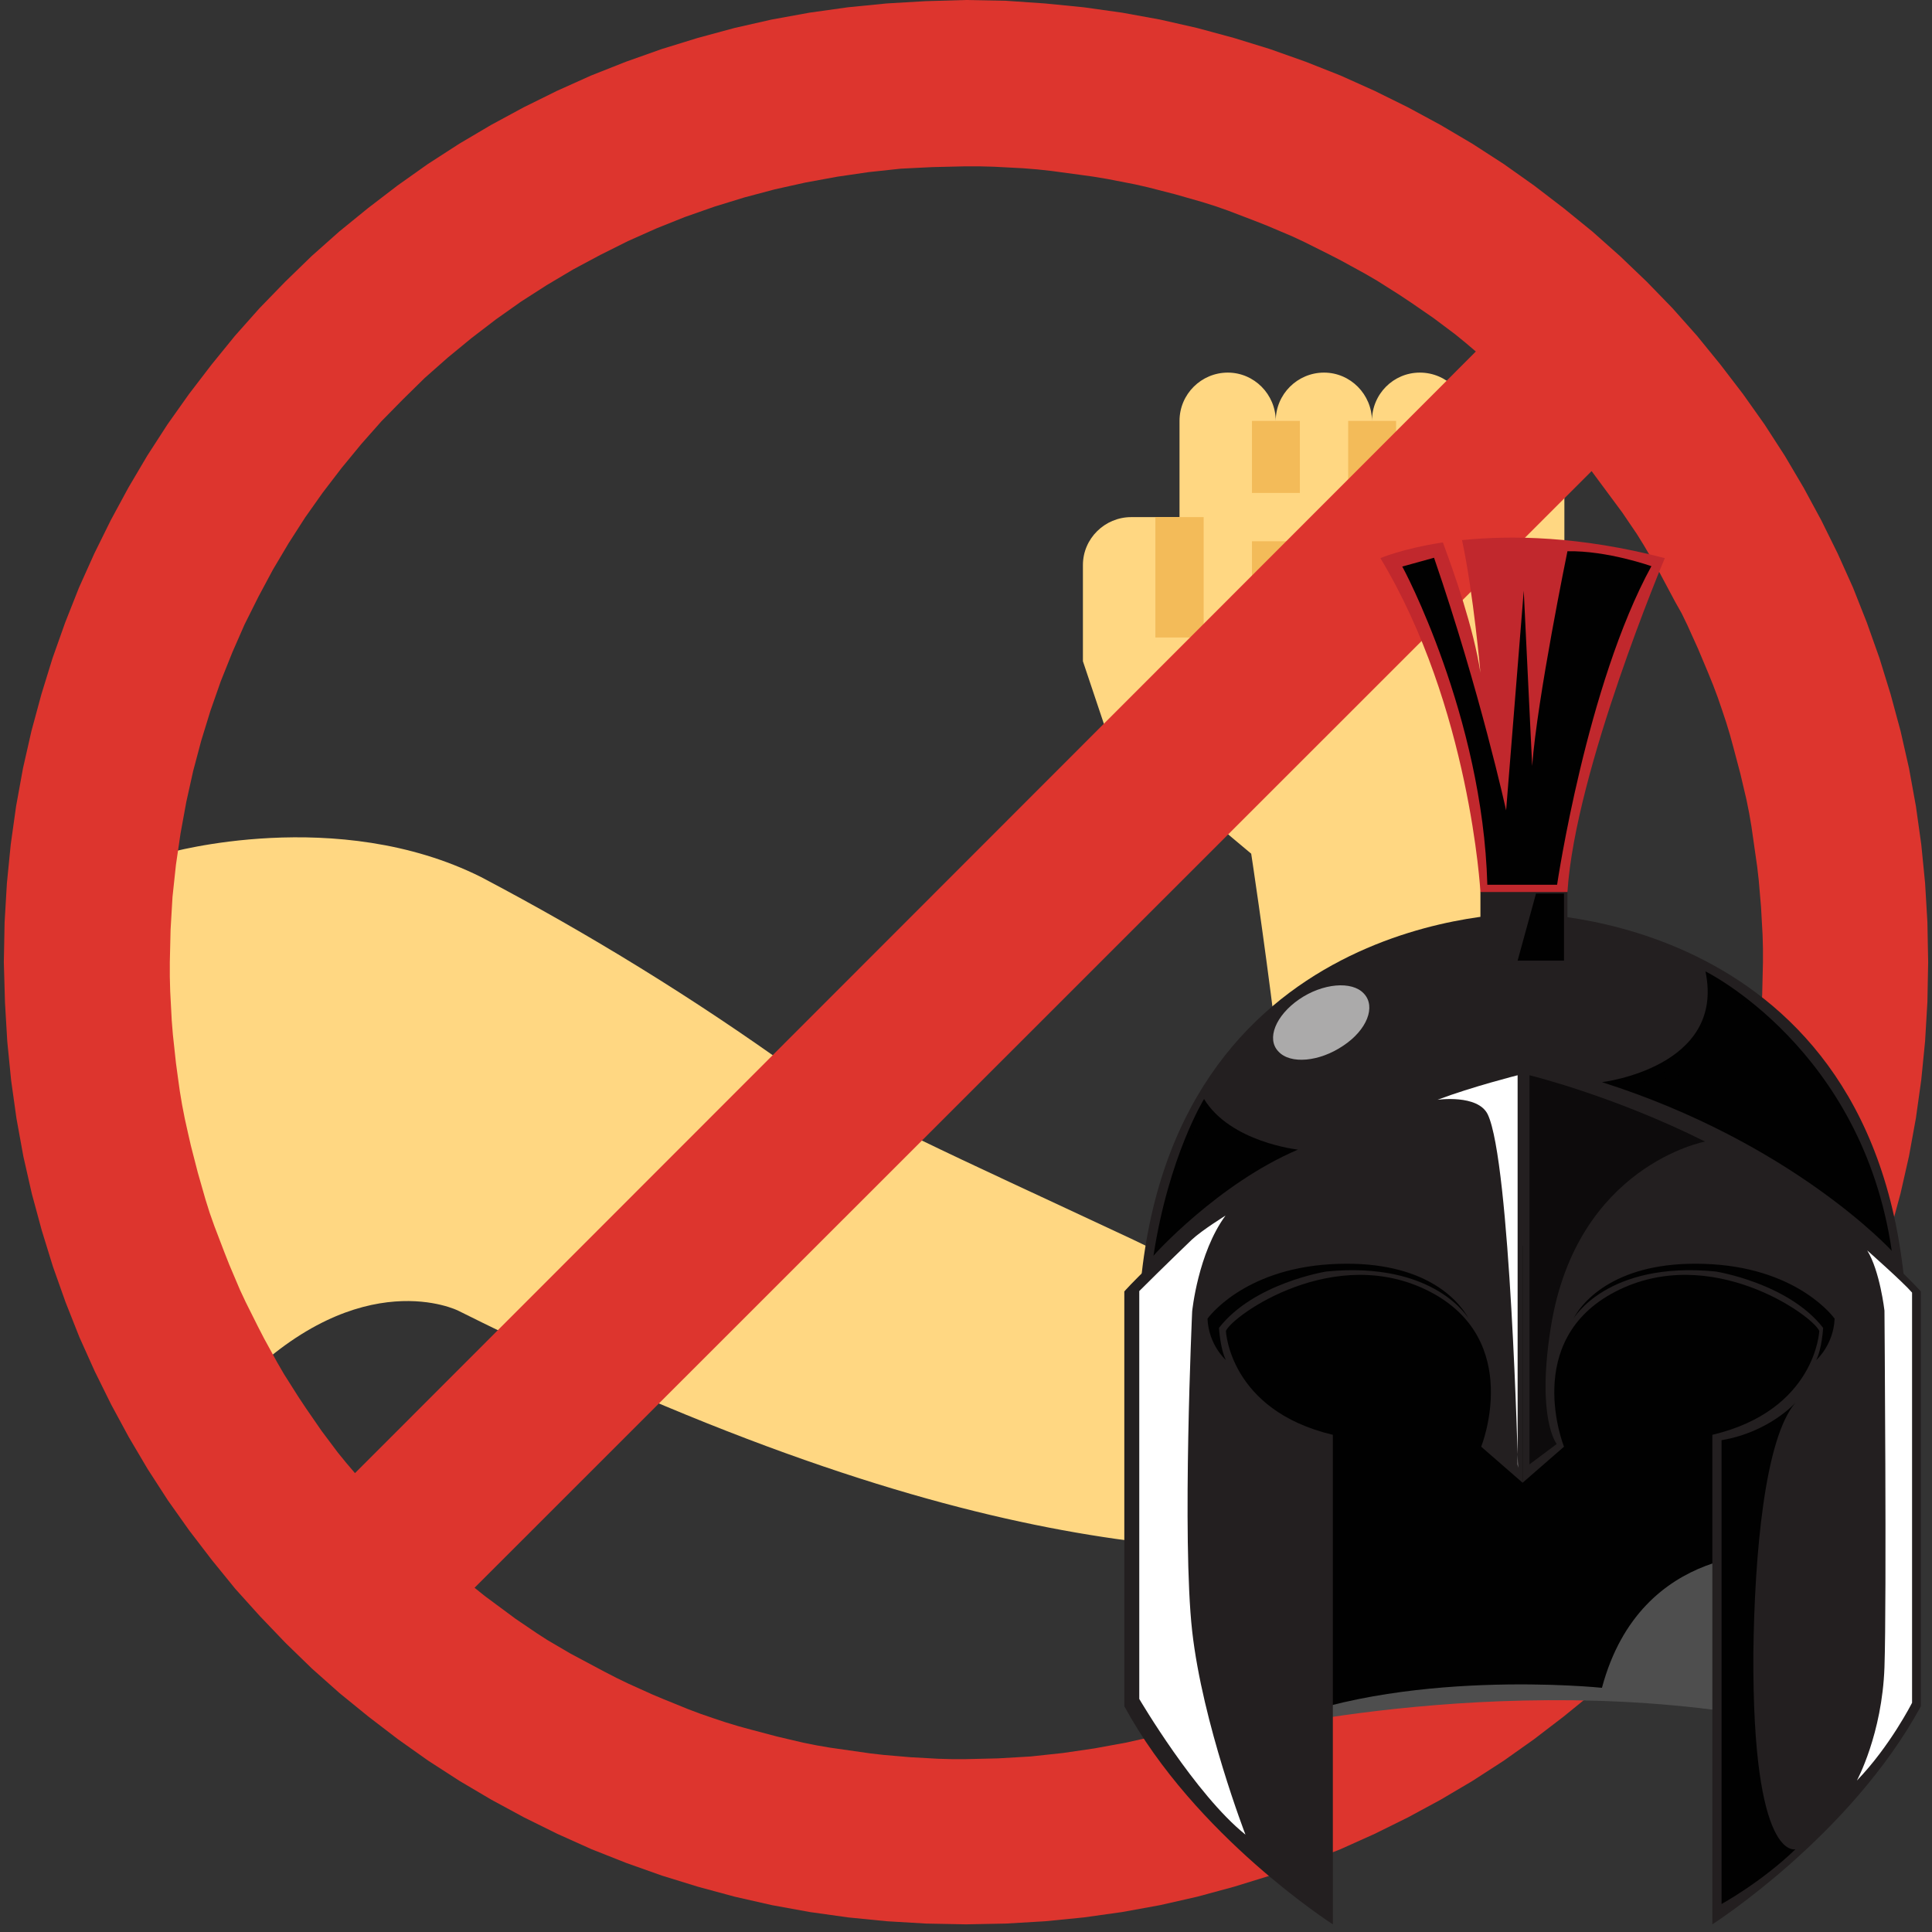 <?xml version="1.0" encoding="utf-8"?>
<!-- Generator: Adobe Illustrator 19.0.0, SVG Export Plug-In . SVG Version: 6.00 Build 0)  -->
<svg version="1.1" id="Layer_1" xmlns="http://www.w3.org/2000/svg" xmlns:xlink="http://www.w3.org/1999/xlink" x="0px" y="0px"
	 viewBox="-53 55 504 504" style="enable-background:new -53 55 504 504;" xml:space="preserve">
<rect x="-53" y="55" width="504" height="504" fill="#333333" stroke="none"/>
<style type="text/css">
	.st0{fill:#FFD782;}
	.st1{fill-opacity:0;stroke:#000000;stroke-opacity:0;}
	.st2{fill:#F3BB59;}
	.st3{fill:#DD352E;}
	.st4{fill:#4E4E4E;}
	.st5{fill:#010101;}
	.st6{fill:#231F20;}
	.st7{fill:#C1282D;}
	.st8{opacity:0.64;fill:#010101;enable-background:new    ;}
	.st9{fill:#FFFFFF;}
	.st10{opacity:0.62;fill:#FFFFFF;enable-background:new    ;}
</style>
<g>
	<g>
		<g>
			<g>
				<g>
					<path id="d2aK7M1SL1" class="st0" d="M330,164.8c0-6.9-5.6-12.6-12.6-12.6c-6.9,0-12.5,5.6-12.5,12.6c0-6.9-5.6-12.6-12.5-12.6
						c-6.9,0-12.6,5.6-12.6,12.6c0-6.9-5.6-12.6-12.5-12.6s-12.6,5.6-12.6,12.6c0,1.6,0,10,0,25.1c-7.5,0-11.7,0-12.6,0
						c-6.9,0-12.6,5.6-12.6,12.5c0,1.6,0,10,0,25.1l6.3,18.8c22.6,18.8,35.1,29.3,37.6,31.4c0,0,12.5,81.6,12.5,119.2
						c-6.3,0-32.5-13.4-43.9-18.8c-48.5-22.7-69.1-31.6-87.9-43.9c-26-18.7-53.3-35.5-81.6-50.4c-37.6-18.8-81.6-6.3-81.6-6.3
						c0,10.4,0,62.8,0,156.9C2.4,423.2,8.7,416.9,10,415.7c31.4-31.4,56.5-18.8,56.5-18.8c138.1,69,200.8,62.8,244.7,62.8
						s43.9-18.7,43.9-62.6c0-18.8-6.3-62.8-18.8-119.2c1.3-2.1,7.5-12.6,18.8-31.4c0-48.9,0-76.2,0-81.6c0-6.9-5.6-12.6-12.6-12.6
						S330,157.9,330,164.8z"/>
				</g>
				<g>
					<g>
						<path id="d2aK7M1SL1_1_" class="st1" d="M330,164.8c0-6.9-5.6-12.6-12.6-12.6c-6.9,0-12.5,5.6-12.5,12.6
							c0-6.9-5.6-12.6-12.5-12.6c-6.9,0-12.6,5.6-12.6,12.6c0-6.9-5.6-12.6-12.5-12.6s-12.6,5.6-12.6,12.6c0,1.6,0,10,0,25.1
							c-7.5,0-11.7,0-12.6,0c-6.9,0-12.6,5.6-12.6,12.5c0,1.6,0,10,0,25.1l6.3,18.8c22.6,18.8,35.1,29.3,37.6,31.4
							c0,0,12.5,81.6,12.5,119.2c-6.3,0-32.5-13.4-43.9-18.8c-48.5-22.7-69.1-31.6-87.9-43.9c-26-18.7-53.3-35.5-81.6-50.4
							c-37.6-18.8-81.6-6.3-81.6-6.3c0,10.4,0,62.8,0,156.9C2.4,423.2,8.7,416.9,10,415.7c31.4-31.4,56.5-18.8,56.5-18.8
							c138.1,69,200.8,62.8,244.7,62.8s43.9-18.7,43.9-62.6c0-18.8-6.3-62.8-18.8-119.2c1.3-2.1,7.5-12.6,18.8-31.4
							c0-48.9,0-76.2,0-81.6c0-6.9-5.6-12.6-12.6-12.6S330,157.9,330,164.8z"/>
					</g>
				</g>
			</g>
			<g>
				<g>
					<path id="c6Cm2Dp8" class="st2" d="M286.1,164.8L286.1,164.8c0,11.3,0,17.6,0,18.8l0,0c-7.5,0-11.7,0-12.5,0l0,0
						c0-11.3,0-17.6,0-18.8l0,0C281,164.8,285.3,164.8,286.1,164.8z"/>
				</g>
				<g>
					<g>
						<path id="c6Cm2Dp8_1_" class="st1" d="M286.1,164.8L286.1,164.8c0,11.3,0,17.6,0,18.8l0,0c-7.5,0-11.7,0-12.5,0l0,0
							c0-11.3,0-17.6,0-18.8l0,0C281,164.8,285.3,164.8,286.1,164.8z"/>
					</g>
				</g>
			</g>
			<g>
				<g>
					<path id="bsdXWxqNz" class="st2" d="M311.2,164.8L311.2,164.8c0,11.3,0,17.6,0,18.8l0,0c-7.5,0-11.7,0-12.5,0l0,0
						c0-11.3,0-17.6,0-18.8l0,0C306.1,164.8,310.4,164.8,311.2,164.8z"/>
				</g>
				<g>
					<g>
						<path id="bsdXWxqNz_1_" class="st1" d="M311.2,164.8L311.2,164.8c0,11.3,0,17.6,0,18.8l0,0c-7.5,0-11.7,0-12.5,0l0,0
							c0-11.3,0-17.6,0-18.8l0,0C306.1,164.8,310.4,164.8,311.2,164.8z"/>
					</g>
				</g>
			</g>
			<g>
				<g>
					<path id="gUEs2k9ED" class="st2" d="M336.3,164.8L336.3,164.8c0,11.3,0,17.6,0,18.8l0,0c-7.5,0-11.7,0-12.5,0l0,0
						c0-11.3,0-17.6,0-18.8l0,0C331.2,164.8,335.5,164.8,336.3,164.8z"/>
				</g>
				<g>
					<g>
						<path id="gUEs2k9ED_1_" class="st1" d="M336.3,164.8L336.3,164.8c0,11.3,0,17.6,0,18.8l0,0c-7.5,0-11.7,0-12.5,0l0,0
							c0-11.3,0-17.6,0-18.8l0,0C331.2,164.8,335.5,164.8,336.3,164.8z"/>
					</g>
				</g>
			</g>
			<g>
				<g>
					<path id="beMLrqToD" class="st2" d="M261,189.9L261,189.9c0,18.8,0,29.3,0,31.4l0,0c-7.5,0-11.7,0-12.6,0l0,0
						c0-18.8,0-29.3,0-31.4l0,0C255.9,189.9,260.2,189.9,261,189.9z"/>
				</g>
				<g>
					<g>
						<path id="beMLrqToD_1_" class="st1" d="M261,189.9L261,189.9c0,18.8,0,29.3,0,31.4l0,0c-7.5,0-11.7,0-12.6,0l0,0
							c0-18.8,0-29.3,0-31.4l0,0C255.9,189.9,260.2,189.9,261,189.9z"/>
					</g>
				</g>
			</g>
			<g>
				<g>
					<path id="b2arKkpLwe" class="st2" d="M286.1,196.2L286.1,196.2c0,7.5,0,11.7,0,12.6l0,0c-7.5,0-11.7,0-12.5,0l0,0
						c0-7.5,0-11.7,0-12.6l0,0C281,196.2,285.3,196.2,286.1,196.2z"/>
				</g>
				<g>
					<g>
						<path id="b2arKkpLwe_1_" class="st1" d="M286.1,196.2L286.1,196.2c0,7.5,0,11.7,0,12.6l0,0c-7.5,0-11.7,0-12.5,0l0,0
							c0-7.5,0-11.7,0-12.6l0,0C281,196.2,285.3,196.2,286.1,196.2z"/>
					</g>
				</g>
			</g>
			<g>
				<g>
					<path id="dM4FPWTJP" class="st2" d="M311.2,196.2L311.2,196.2c0,7.5,0,11.7,0,12.6l0,0c-7.5,0-11.7,0-12.5,0l0,0
						c0-7.5,0-11.7,0-12.6l0,0C306.1,196.2,310.4,196.2,311.2,196.2z"/>
				</g>
				<g>
					<g>
						<path id="dM4FPWTJP_1_" class="st1" d="M311.2,196.2L311.2,196.2c0,7.5,0,11.7,0,12.6l0,0c-7.5,0-11.7,0-12.5,0l0,0
							c0-7.5,0-11.7,0-12.6l0,0C306.1,196.2,310.4,196.2,311.2,196.2z"/>
					</g>
				</g>
			</g>
			<g>
				<g>
					<path id="f6CZ3i8lsP" class="st2" d="M336.3,196.2L336.3,196.2c0,7.5,0,11.7,0,12.6l0,0c-7.5,0-11.7,0-12.5,0l0,0
						c0-7.5,0-11.7,0-12.6l0,0C331.2,196.2,335.5,196.2,336.3,196.2z"/>
				</g>
				<g>
					<g>
						<path id="f6CZ3i8lsP_1_" class="st1" d="M336.3,196.2L336.3,196.2c0,7.5,0,11.7,0,12.6l0,0c-7.5,0-11.7,0-12.5,0l0,0
							c0-7.5,0-11.7,0-12.6l0,0C331.2,196.2,335.5,196.2,336.3,196.2z"/>
					</g>
				</g>
			</g>
		</g>
		<g>
			<g>
				<path id="b19ZMkXrgV" class="st3" d="M219.6,55.9l10.1,1l10,1.4l9.9,1.8l9.7,2.2l9.6,2.6l9.4,2.9l9.3,3.3l9.1,3.6l8.9,4l8.7,4.3
					l8.5,4.6l8.3,4.9l8.2,5.3l7.9,5.6l7.7,5.9l7.5,6.1l7.2,6.4l7,6.7l6.7,6.9l6.4,7.2l6.1,7.5l5.9,7.7l5.6,7.9l5.3,8.2l4.9,8.3
					l4.6,8.5l4.3,8.7l4,8.9l3.6,9.1l3.3,9.3l2.9,9.4l2.6,9.6l2.2,9.7l1.8,9.9l1.4,10l1,10.1l0.6,10.2L450,306l-0.2,10.4l-0.6,10.2
					l-1,10.1l-1.4,10l-1.8,9.9l-2.2,9.7l-2.6,9.6l-2.9,9.4l-3.3,9.3l-3.6,9.1l-4,8.9l-4.3,8.7l-4.6,8.5l-4.9,8.3l-5.3,8.2l-5.6,7.9
					l-5.9,7.7l-6.1,7.5l-6.4,7.2l-6.7,7l-7,6.7l-7.2,6.4l-7.5,6.1l-7.7,5.9l-7.9,5.6l-8.2,5.3l-8.3,4.9l-8.5,4.6l-8.7,4.3l-8.9,4
					l-9.1,3.6l-9.3,3.3l-9.4,2.9l-9.6,2.6l-9.7,2.2l-9.9,1.8l-10,1.4l-10.1,1l-10.2,0.6L199,557l-10.4-0.2l-10.2-0.6l-10.1-1
					l-10-1.4l-9.9-1.8l-9.7-2.2l-9.6-2.6l-9.4-2.9l-9.3-3.3l-9.1-3.6l-8.9-4l-8.7-4.3l-8.5-4.6l-8.3-4.9l-8.2-5.3l-7.9-5.6l-7.7-5.9
					l-7.5-6.1l-7.2-6.4l-6.9-6.7l-6.7-7l-6.4-7.1l-6.1-7.5l-5.9-7.7l-5.6-7.9l-5.3-8.2l-4.9-8.3l-4.6-8.5l-4.3-8.7l-4-8.9l-3.6-9.1
					l-3.3-9.3l-2.9-9.4l-2.6-9.6l-2.2-9.7l-1.8-9.9l-1.4-10l-1-10.1l-0.6-10.2L-52,306l0.2-10.4l0.6-10.2l1-10.1l1.4-10l1.8-9.9
					l2.2-9.7l2.6-9.6l2.9-9.4l3.3-9.3l3.6-9.1l4-8.9l4.3-8.7l4.6-8.5l4.9-8.3l5.3-8.2l5.6-7.9l5.9-7.7l6.1-7.5l6.4-7.2l6.7-6.9
					l6.9-6.7l7.2-6.4l7.5-6.1l7.7-5.9l7.9-5.6l8.2-5.3l8.3-4.9l8.5-4.6l8.7-4.3l8.9-4l9.1-3.6l9.3-3.3l9.4-2.9l9.6-2.6l9.7-2.2
					l9.9-1.8l10-1.4l10.1-1l10.2-0.6L199,55l10.4,0.2L219.6,55.9z M73.4,471.3l2.7,2l2.7,2l2.7,2l2.8,1.9l2.8,1.9l2.8,1.8l2.9,1.7
					l2.9,1.7l3,1.6l3,1.6l3,1.6l3.1,1.6l3.1,1.5l3.1,1.4l3.1,1.4l3.1,1.3l3.2,1.3l3.2,1.3l3.2,1.2l3.2,1.1l3.3,1.1l3.3,1l3.3,0.9
					l3.4,0.9l3.4,0.9l3.4,0.8l3.4,0.8l3.5,0.7l3.5,0.6l3.5,0.5l3.5,0.5l3.5,0.5l3.5,0.4l3.5,0.3l3.5,0.3l3.6,0.2l3.6,0.2l3.6,0.1
					h3.6l8.5-0.2l8.5-0.5l8.4-0.9l8.2-1.2l8.2-1.5l8.1-1.8l7.9-2.1l7.8-2.4l7.7-2.7l7.5-3.1l7.4-3.3l7.2-3.6l7.1-3.8l6.9-4.1
					l6.7-4.4l6.5-4.6l6.4-4.9l6.2-5.1l6-5.3l5.7-5.6l5.6-5.7l5.3-6l5.1-6.1l4.9-6.4l4.6-6.5l4.4-6.7l4.1-6.9l3.8-7.1l3.6-7.2
					l3.3-7.4l3.1-7.5l2.7-7.7l2.4-7.8l2.1-7.9l1.8-8.1l1.5-8.2l1.2-8.2l0.9-8.4l0.5-8.5l0.2-8.5v-3.6l-0.1-3.6l-0.2-3.6l-0.2-3.6
					l-0.3-3.5l-0.3-3.5l-0.4-3.5l-0.5-3.5l-0.5-3.5l-0.5-3.5l-0.6-3.5l-0.7-3.5l-0.8-3.4l-0.8-3.4l-0.9-3.4l-0.9-3.4l-0.9-3.3
					l-1-3.3l-1.1-3.3l-1.1-3.2l-1.2-3.2l-1.3-3.2l-1.3-3.1l-1.3-3.1l-1.4-3.1l-1.4-3.1l-1.5-3.1L384,212l-1.6-3l-1.6-3l-1.6-3
					l-1.7-2.9l-1.7-2.9l-1.8-2.9l-1.9-2.8l-1.9-2.8l-2-2.7l-2-2.7l-2-2.7l-2-2.7L70.8,469.2L73.4,471.3z M182,99l-8.4,0.9l-8.2,1.2
					l-8.2,1.5l-8.1,1.8l-7.9,2.1l-7.8,2.4l-7.7,2.7l-7.5,3l-7.4,3.3l-7.2,3.6l-7.1,3.8l-6.9,4.1l-6.7,4.3l-6.5,4.6l-6.4,4.9
					l-6.2,5.1l-6,5.3l-5.7,5.6l-5.6,5.7l-5.3,6l-5.1,6.2l-4.9,6.4l-4.6,6.5l-4.3,6.7l-4.1,6.9l-3.8,7.1l-3.6,7.2l-3.2,7.3l-3,7.5
					l-2.7,7.7l-2.4,7.8l-2.1,7.9l-1.8,8.1l-1.5,8.2l-1.2,8.2L-8,289l-0.5,8.5l-0.2,8.5v3.8l0.1,3.8l0.2,3.8l0.2,3.8l0.3,3.7l0.4,3.7
					l0.4,3.7l0.5,3.7l0.5,3.6l0.6,3.6l0.7,3.6l0.8,3.6l0.8,3.5l0.9,3.5l0.9,3.5l1,3.5l1,3.5l1.1,3.5l1.2,3.4l1.3,3.4l1.3,3.4
					l1.3,3.3l1.4,3.3l1.4,3.3l1.5,3.2l1.6,3.2l1.6,3.2l1.6,3.1l1.7,3.1l1.7,3.1l1.8,3.1l1.9,3l1.9,3l2,3l2,2.9l2,2.9l2.1,2.8
					l2.1,2.8l2.2,2.7l2.3,2.7L332,146.7l-2.7-2.3l-2.7-2.2l-2.8-2.1l-2.8-2.1l-2.9-2l-2.9-2l-3-2l-3-1.9l-3-1.9l-3.1-1.8l-3.1-1.7
					l-3.1-1.7l-3.1-1.6l-3.2-1.6l-3.2-1.6l-3.2-1.5l-3.3-1.4l-3.3-1.4l-3.3-1.3l-3.4-1.3l-3.4-1.3l-3.4-1.2l-3.5-1.1l-3.5-1l-3.5-1
					l-3.5-0.9l-3.5-0.9l-3.5-0.8l-3.6-0.7l-3.6-0.7l-3.6-0.6l-3.6-0.5l-3.7-0.5l-3.7-0.5l-3.7-0.4l-3.7-0.3l-3.8-0.2l-3.8-0.2
					l-3.8-0.1h-3.8l-8.5,0.2L182,99z"/>
			</g>
			<g>
				<g>
					<path id="b19ZMkXrgV_1_" class="st1" d="M219.6,55.9l10.1,1l10,1.4l9.9,1.8l9.7,2.2l9.6,2.6l9.4,2.9l9.3,3.3l9.1,3.6l8.9,4
						l8.7,4.3l8.5,4.6l8.3,4.9l8.2,5.3l7.9,5.6l7.7,5.9l7.5,6.1l7.2,6.4l7,6.7l6.7,6.9l6.4,7.2l6.1,7.5l5.9,7.7l5.6,7.9l5.3,8.2
						l4.9,8.3l4.6,8.5l4.3,8.7l4,8.9l3.6,9.1l3.3,9.3l2.9,9.4l2.6,9.6l2.2,9.7l1.8,9.9l1.4,10l1,10.1l0.6,10.2L450,306l-0.2,10.4
						l-0.6,10.2l-1,10.1l-1.4,10l-1.8,9.9l-2.2,9.7l-2.6,9.6l-2.9,9.4l-3.3,9.3l-3.6,9.1l-4,8.9l-4.3,8.7l-4.6,8.5l-4.9,8.3
						l-5.3,8.2l-5.6,7.9l-5.9,7.7l-6.1,7.5l-6.4,7.2l-6.7,7l-7,6.7l-7.2,6.4l-7.5,6.1l-7.7,5.9l-7.9,5.6l-8.2,5.3l-8.3,4.9l-8.5,4.6
						l-8.7,4.3l-8.9,4l-9.1,3.6l-9.3,3.3l-9.4,2.9l-9.6,2.6l-9.7,2.2l-9.9,1.8l-10,1.4l-10.1,1l-10.2,0.6L199,557l-10.4-0.2
						l-10.2-0.6l-10.1-1l-10-1.4l-9.9-1.8l-9.7-2.2l-9.6-2.6l-9.4-2.9l-9.3-3.3l-9.1-3.6l-8.9-4l-8.7-4.3l-8.5-4.6l-8.3-4.9
						l-8.2-5.3l-7.9-5.6l-7.7-5.9l-7.5-6.1l-7.2-6.4l-6.9-6.7l-6.7-7l-6.4-7.1l-6.1-7.5l-5.9-7.7l-5.6-7.9l-5.3-8.2l-4.9-8.3
						l-4.6-8.5l-4.3-8.7l-4-8.9l-3.6-9.1l-3.3-9.3l-2.9-9.4l-2.6-9.6l-2.2-9.7l-1.8-9.9l-1.4-10l-1-10.1l-0.6-10.2L-52,306l0.2-10.4
						l0.6-10.2l1-10.1l1.4-10l1.8-9.9l2.2-9.7l2.6-9.6l2.9-9.4l3.3-9.3l3.6-9.1l4-8.9l4.3-8.7l4.6-8.5l4.9-8.3l5.3-8.2l5.6-7.9
						l5.9-7.7l6.1-7.5l6.4-7.2l6.7-6.9l6.9-6.7l7.2-6.4l7.5-6.1l7.7-5.9l7.9-5.6l8.2-5.3l8.3-4.9l8.5-4.6l8.7-4.3l8.9-4l9.1-3.6
						l9.3-3.3l9.4-2.9l9.6-2.6l9.7-2.2l9.9-1.8l10-1.4l10.1-1l10.2-0.6L199,55l10.4,0.2L219.6,55.9z M73.4,471.3l2.7,2l2.7,2l2.7,2
						l2.8,1.9l2.8,1.9l2.8,1.8l2.9,1.7l2.9,1.7l3,1.6l3,1.6l3,1.6l3.1,1.6l3.1,1.5l3.1,1.4l3.1,1.4l3.1,1.3l3.2,1.3l3.2,1.3l3.2,1.2
						l3.2,1.1l3.3,1.1l3.3,1l3.3,0.9l3.4,0.9l3.4,0.9l3.4,0.8l3.4,0.8l3.5,0.7l3.5,0.6l3.5,0.5l3.5,0.5l3.5,0.5l3.5,0.4l3.5,0.3
						l3.5,0.3l3.6,0.2l3.6,0.2l3.6,0.1h3.6l8.5-0.2l8.5-0.5l8.4-0.9l8.2-1.2l8.2-1.5l8.1-1.8l7.9-2.1l7.8-2.4l7.7-2.7l7.5-3.1
						l7.4-3.3l7.2-3.6l7.1-3.8l6.9-4.1l6.7-4.4l6.5-4.6l6.4-4.9l6.2-5.1l6-5.3l5.7-5.6l5.6-5.7l5.3-6l5.1-6.1l4.9-6.4l4.6-6.5
						l4.4-6.7l4.1-6.9l3.8-7.1l3.6-7.2l3.3-7.4l3.1-7.5l2.7-7.7l2.4-7.8l2.1-7.9l1.8-8.1l1.5-8.2l1.2-8.2l0.9-8.4l0.5-8.5l0.2-8.5
						v-3.6l-0.1-3.6l-0.2-3.6l-0.2-3.6l-0.3-3.5l-0.3-3.5l-0.4-3.5l-0.5-3.5l-0.5-3.5l-0.5-3.5l-0.6-3.5l-0.7-3.5l-0.8-3.4l-0.8-3.4
						l-0.9-3.4l-0.9-3.4l-0.9-3.3l-1-3.3l-1.1-3.3l-1.1-3.2l-1.2-3.2l-1.3-3.2l-1.3-3.1l-1.3-3.1l-1.4-3.1l-1.4-3.1l-1.5-3.1
						L384,212l-1.6-3l-1.6-3l-1.6-3l-1.7-2.9l-1.7-2.9l-1.8-2.9l-1.9-2.8l-1.9-2.8l-2-2.7l-2-2.7l-2-2.7l-2-2.7L70.8,469.2
						L73.4,471.3z M182,99l-8.4,0.9l-8.2,1.2l-8.2,1.5l-8.1,1.8l-7.9,2.1l-7.8,2.4l-7.7,2.7l-7.5,3l-7.4,3.3l-7.2,3.6l-7.1,3.8
						l-6.9,4.1l-6.7,4.3l-6.5,4.6l-6.4,4.9l-6.2,5.1l-6,5.3l-5.7,5.6l-5.6,5.7l-5.3,6l-5.1,6.2l-4.9,6.4l-4.6,6.5l-4.3,6.7l-4.1,6.9
						l-3.8,7.1l-3.6,7.2l-3.2,7.3l-3,7.5l-2.7,7.7l-2.4,7.8l-2.1,7.9l-1.8,8.1l-1.5,8.2l-1.2,8.2L-8,289l-0.5,8.5l-0.2,8.5v3.8
						l0.1,3.8l0.2,3.8l0.2,3.8l0.3,3.7l0.4,3.7l0.4,3.7l0.5,3.7l0.5,3.6l0.6,3.6l0.7,3.6l0.8,3.6l0.8,3.5l0.9,3.5l0.9,3.5l1,3.5
						l1,3.5l1.1,3.5l1.2,3.4l1.3,3.4l1.3,3.4l1.3,3.3l1.4,3.3l1.4,3.3l1.5,3.2l1.6,3.2l1.6,3.2l1.6,3.1l1.7,3.1l1.7,3.1l1.8,3.1
						l1.9,3l1.9,3l2,3l2,2.9l2,2.9l2.1,2.8l2.1,2.8l2.2,2.7l2.3,2.7L332,146.7l-2.7-2.3l-2.7-2.2l-2.8-2.1l-2.8-2.1l-2.9-2l-2.9-2
						l-3-2l-3-1.9l-3-1.9l-3.1-1.8l-3.1-1.7l-3.1-1.7l-3.1-1.6l-3.2-1.6l-3.2-1.6l-3.2-1.5l-3.3-1.4l-3.3-1.4l-3.3-1.3l-3.4-1.3
						l-3.4-1.3l-3.4-1.2l-3.5-1.1l-3.5-1l-3.5-1l-3.5-0.9l-3.5-0.9l-3.5-0.8l-3.6-0.7l-3.6-0.7l-3.6-0.6l-3.6-0.5l-3.7-0.5l-3.7-0.5
						l-3.7-0.4l-3.7-0.3l-3.8-0.2l-3.8-0.2l-3.8-0.1h-3.8l-8.5,0.2L182,99z"/>
				</g>
			</g>
		</g>
	</g>
</g>
<g id="XMLID_23_">
	<path id="XMLID_21_" class="st4" d="M273.5,506.7c0,0,78.1-18.4,150.8,0c0,0-16.4-44.7-13.1-46.3c3.3-1.7,24.8-49.8,23.4-50.6
		c-1.4-0.8-20.4-41.2-22.1-42.2c-1.7-1-81.5,25.3-83,25.3c-1.6,0-34.5-25.3-39.7-25.3c-18.2-0.1-59.5,47.5-23.2,66.7l14.8,31
		L273.5,506.7z"/>
	<path id="XMLID_20_" class="st5" d="M411.2,460.4c0,0-36.1-3.3-46.3,34.9c0,0-52.9-5.5-88.8,10.8l-19-36c0,0-5.8-47-4.9-49.3
		c0.8-2.2,1.9-30.4,7.9-34.6c6-4.1,39.6-17.1,52.7-20.3c13.1-3.3,72.9,0.2,83.3,1.6c10.4,1.4,30.7,10.6,29.5,13.7
		c-1.3,3.1,14.8,28.5,14.8,28.5L411.2,460.4z"/>
	<path id="XMLID_19_" class="st6" d="M344.2,293.3L344.2,293.3c0,0-93-1-100,101c0,0,38.6-19.1,41-20.6c2.4-1.5,36.5-10,36.5-10
		l22.5,16.3l0,0l22.5-16.3c0,0,34.2,8.6,36.5,10c2.4,1.5,41,20.6,41,20.6C437.3,292.3,344.3,293.3,344.2,293.3z"/>
	<path id="XMLID_18_" class="st6" d="M344.2,333.2v108.6l-10.8-9.4c0,0,11.2-27.8-13.5-40.5s-51.3,6.2-53.1,10.3
		c0,0,0.9,20.7,27.9,27.1V557c0,0-36-23-54.4-56.9V391.9C240.3,391.9,278.1,348.7,344.2,333.2z"/>
	<path id="XMLID_17_" class="st6" d="M344.2,333.2v108.6l10.8-9.4c0,0-11.2-27.8,13.5-40.5s51.3,6.2,53.1,10.3
		c0,0-0.9,20.7-27.9,27.1V557c0,0,36-23,54.4-56.9V391.9C448,391.9,410.3,348.7,344.2,333.2z"/>
	<g id="XMLID_38_">
		<rect id="XMLID_16_" x="333.2" y="287.6" class="st6" width="22.7" height="19"/>
		<path id="XMLID_15_" class="st7" d="M328.4,195.9c3,14,4.8,34.6,4.8,34.6c-1.8-11.7-6.8-25.9-9.8-34c-10.5,1.6-16.3,4.1-16.3,4.1
			c23.4,38.8,26.1,87.1,26.1,87.1h22.7c2-31.7,25.4-87.1,25.4-87.1C359.1,194.8,341.1,194.6,328.4,195.9z"/>
	</g>
	<path id="XMLID_14_" class="st8" d="M346,437V335.5c0,0,21.8,5.3,45.8,17.3c0,0-33.4,6.2-40.2,48.2c-3.9,24.1,1.5,30.7,1.5,30.7
		L346,437z"/>
	<path id="XMLID_13_" class="st9" d="M342.9,437V335.5c0,0-11.9,3-20.9,6.4c0,0,10.5-1.5,13.1,3.8c5.9,12.3,7.9,92.2,7.9,92.2"/>
	<path id="XMLID_12_" class="st5" d="M415.4,420.9c0,0-6.8,7.7-19.3,9.8v121c0,0,10.4-5.7,19.3-14.3c0,0-11.3,3.5-11-51.1
		C404.7,460.4,407.4,430.1,415.4,420.9z"/>
	<path id="XMLID_11_" class="st9" d="M434.1,381.2c0,0,9.4,8.3,11.7,11v107c0,0-5.7,11.3-14.4,20.3c0,0,6.6-12.1,7.2-29.6s0-93,0-93
		S437.4,386.5,434.1,381.2z"/>
	<path id="XMLID_10_" class="st5" d="M364.9,337.3c0,0,32.3-3.8,27-28.9c0,0,40.9,20.1,48.6,72.9
		C440.4,381.2,414.6,353.1,364.9,337.3z"/>
	<path id="XMLID_9_" class="st5" d="M371.9,337.4c0,0,28.7-4.3,22.6-25.6c0,0,13.2,8.4,18,15c0,0-7.6-4.4-10.8-4.9
		C401.8,321.8,398.7,336.5,371.9,337.4z"/>
	<path id="XMLID_8_" class="st10" d="M297.4,327.8c-6.2,4.2-13.8,4.9-16.9,1.5c-3.2-3.3-0.7-9.4,5.4-13.6s13.8-4.9,16.9-1.5
		C306,317.6,303.6,323.7,297.4,327.8z"/>
	<path id="XMLID_7_" class="st5" d="M285.6,354.9c0,0-17.6-1.9-24.5-13.2c0,0-9.2,14.9-13.2,40.9
		C247.8,382.6,264.7,363.8,285.6,354.9z"/>
	<path id="XMLID_6_" class="st5" d="M261.3,344.9c0,0,4.4,7.1,18.8,10.5c0,0-8.4,3.4-12,6.7c0,0,0.9-3,0.9-5.5
		c0.1-5.4-8.1-7.6-11-4.7C257.9,352,260.1,346.1,261.3,344.9z"/>
	<path id="XMLID_5_" class="st5" d="M357.4,399.1c0,0,8.7-15.2,37.2-12.4c0,0,18.9,3,28,14.7c0,0-0.3,5.4-1.8,8.4
		c0,0,4.5-3.9,4.8-10.8c0,0-9-12.8-32-14.2C370.5,383.4,360.5,393.2,357.4,399.1z"/>
	<path id="XMLID_4_" class="st5" d="M330.2,399.1c0,0-8.7-15.2-37.2-12.4c0,0-18.9,3-28,14.7c0,0,0.3,5.4,1.8,8.4
		c0,0-4.5-3.9-4.8-10.8c0,0,9-12.8,32-14.2C317.2,383.4,327,393.2,330.2,399.1z"/>
	<path id="XMLID_3_" class="st9" d="M257.9,378.4c0,0-7.6,7.3-13.7,13.4v106.4c0,0,14.6,24.9,27.7,35.4c0,0-11.2-29-13.9-53.1
		c-2.7-24.1,0-83.4,0-83.4s1.5-15.2,8.7-25C266.6,372.2,260.7,375.8,257.9,378.4z"/>
	<polygon id="XMLID_2_" class="st5" points="342.9,305.6 347.7,288.1 355,288.1 355,305.6 	"/>
	<path id="XMLID_1_" class="st5" d="M335,285.8h18.2c0,0,7.7-52.2,24.6-83.1c0,0-11.5-4.1-21.9-3.9c0,0-7.9,38.4-9.2,56l-2.2-45.7
		l-4.6,57.3c0,0-6.8-31-18.8-65.9l-8.3,2.3C312.9,202.8,333.8,241.8,335,285.8z"/>
</g>
</svg>
